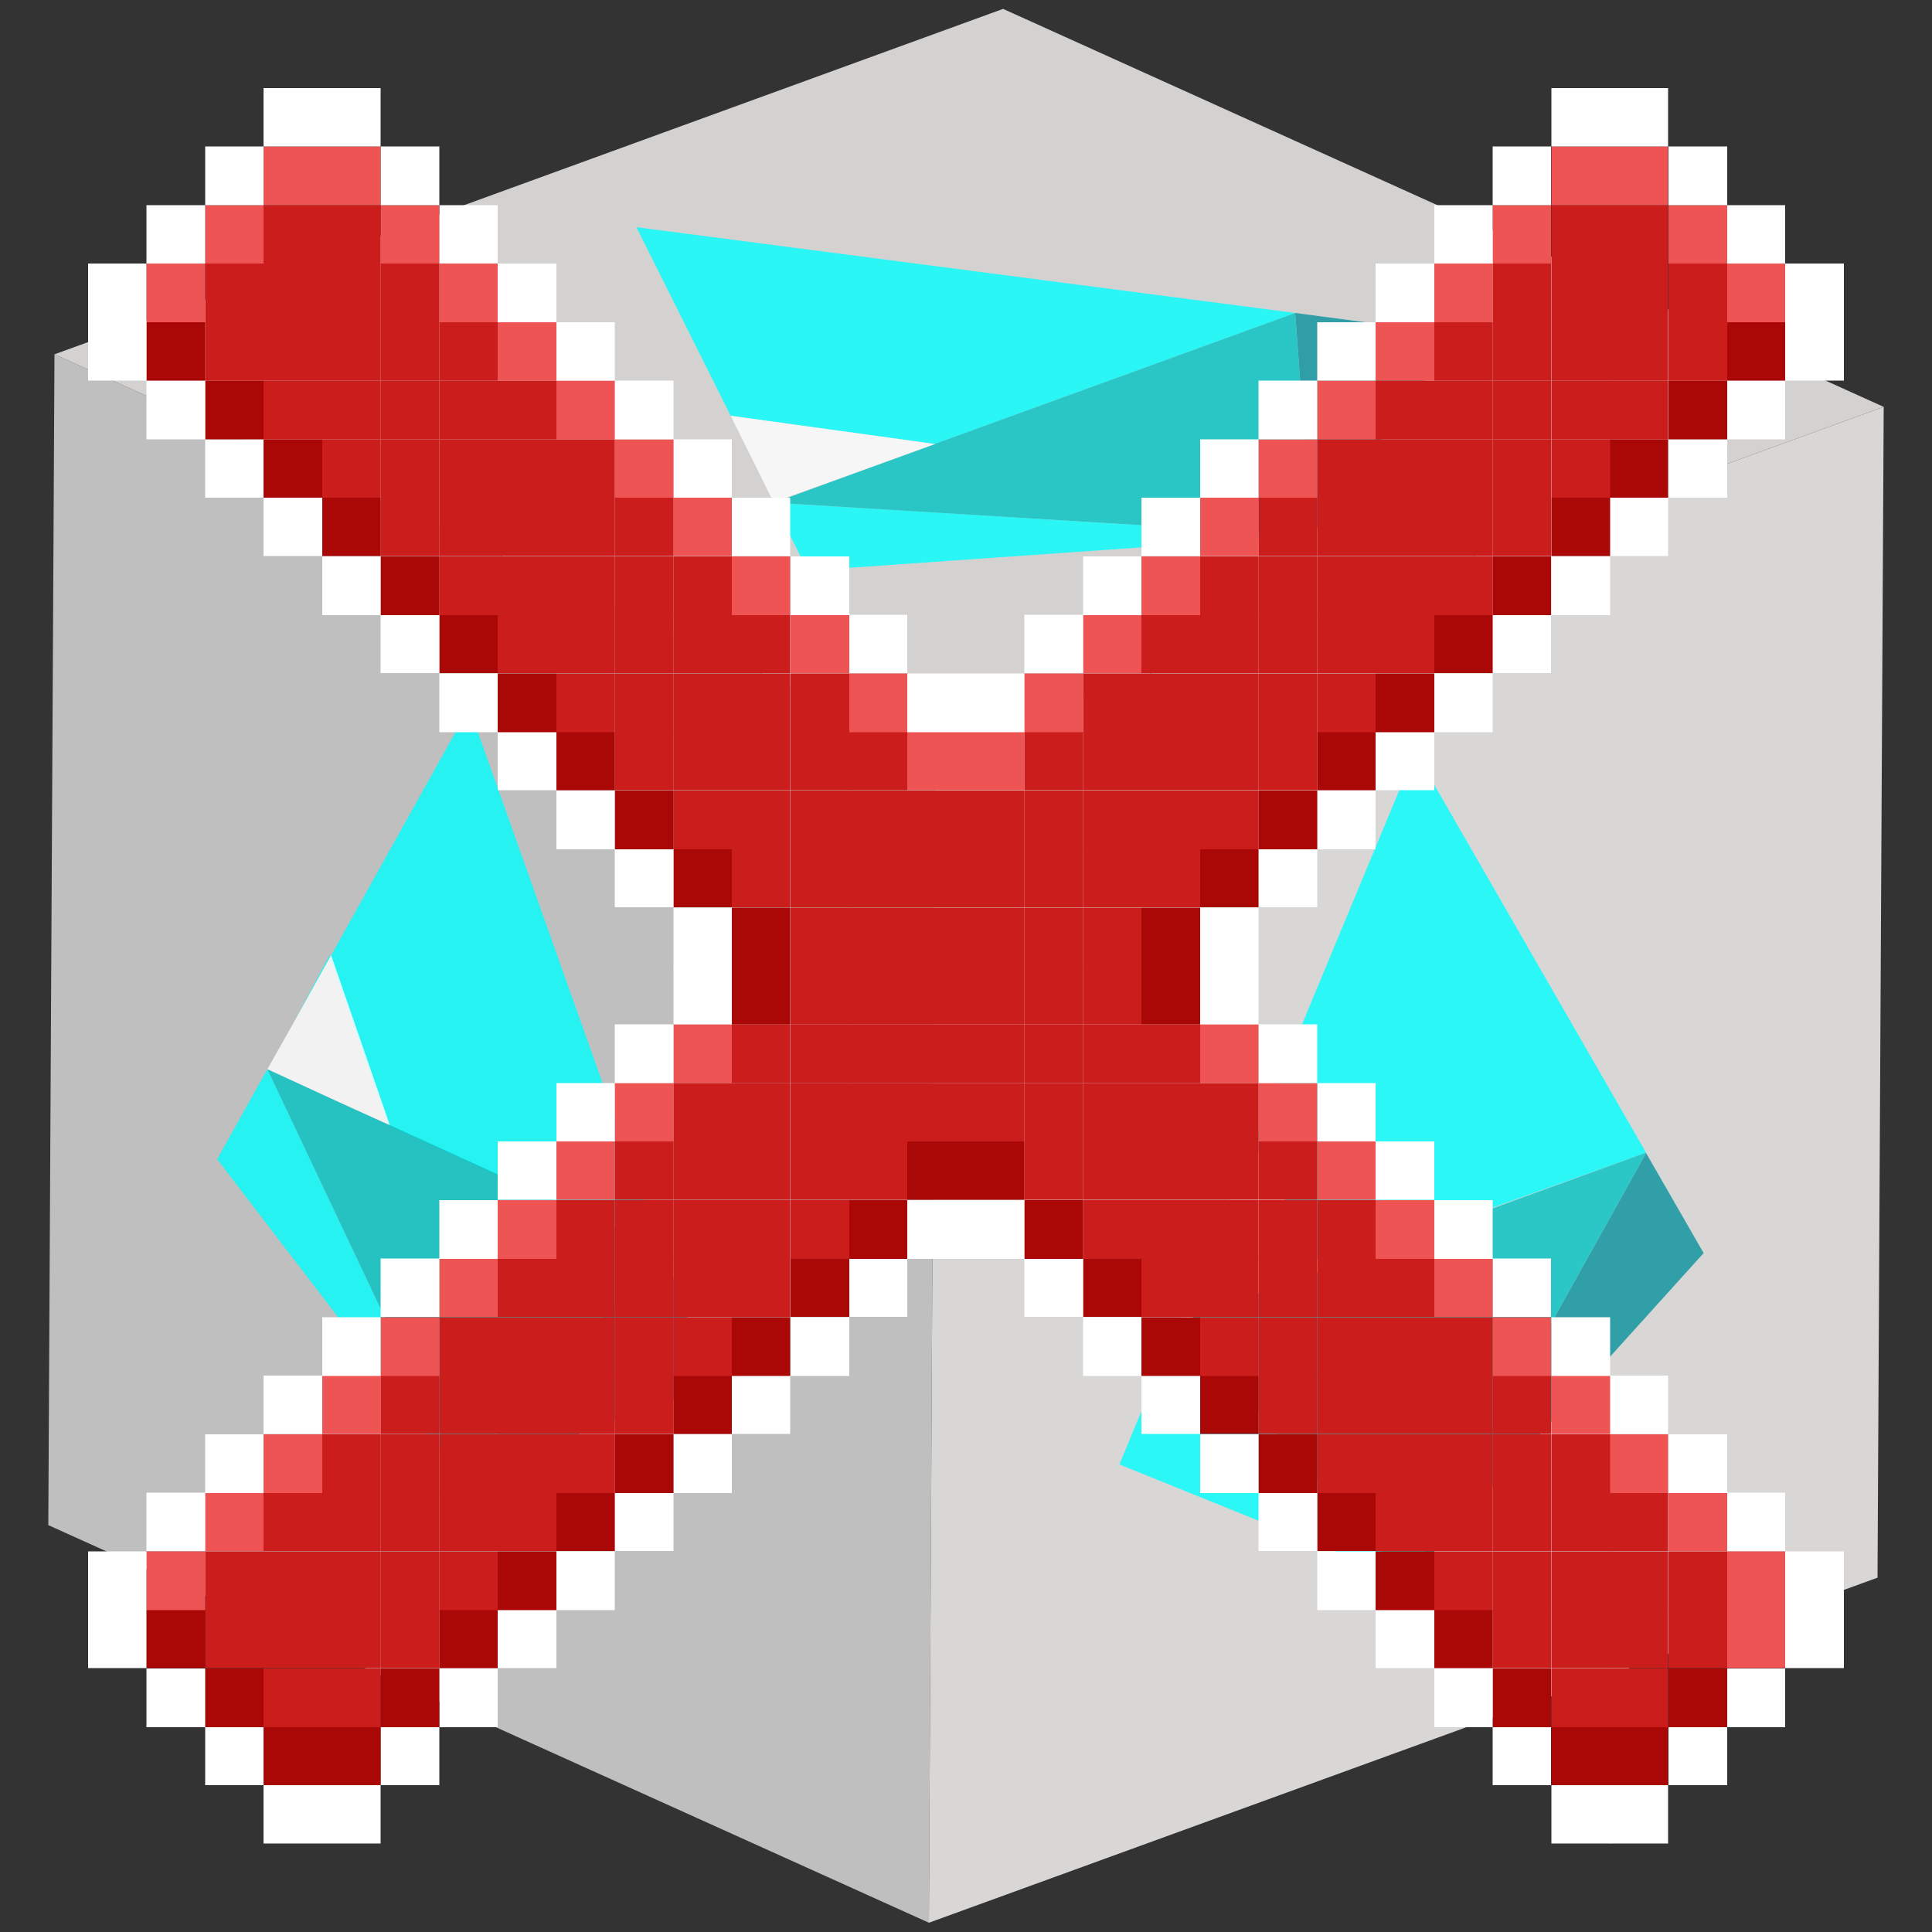 <svg id="Capa_1" data-name="Capa 1" xmlns="http://www.w3.org/2000/svg" xmlns:xlink="http://www.w3.org/1999/xlink" width="50" height="50" viewBox="0 0 50 50">
  <rect x="0" y="0" width="50" height="50" fill="#333333" stroke="none"/>
  <defs>
    <clipPath id="clip-path">
      <polygon points="24.04 49.76 1.25 39.47 1.41 9.17 24.2 19.46 24.04 49.76" fill="none"/>
    </clipPath>
    <clipPath id="clip-path-2">
      <polygon points="24.2 19.46 1.41 9.17 25.96 0.23 48.75 10.53 24.2 19.46" fill="none"/>
    </clipPath>
    <clipPath id="clip-path-3">
      <polygon points="48.75 10.53 48.59 40.83 24.04 49.76 24.2 19.46 48.75 10.53" fill="none"/>
    </clipPath>
  </defs>
  <g id="Figment_lido">
    <g style="isolation: isolate">
      <g>
        <polygon points="24.04 49.76 1.25 39.47 1.41 9.17 24.2 19.46 24.04 49.76" fill="#c0bfbf"/>
        <g style="isolation: isolate">
          <g clip-path="url(#clip-path)">
            <g>
              <polyline points="34.5 44.11 34.49 44.1 34.49 44.12 34.5 44.11" fill="#00c1c1"/>
              <polyline points="17.17 32.36 11.92 38.22 18.42 35.86 17.17 32.36" fill="#07919b" opacity="0.8"/>
              <path d="M6.93,27.67h0l1.88.86-1.87-.86m5.22-9.39L7.53,26.59l1-1.87,1.52,4.4,7.08,3.23-5-14.07" fill="aqua" opacity="0.8"/>
              <polyline points="6.92 27.67 5.62 30 11.91 38.22 6.92 27.67" fill="aqua" opacity="0.8"/>
              <polyline points="6.92 27.67 11.91 38.22 11.92 38.23 11.92 38.22 17.17 32.36 17.17 32.35 10.09 29.12 10.09 29.12 8.79 28.53 6.92 27.67" fill="#00c1c1" opacity="0.8"/>
              <polyline points="8.57 24.72 7.53 26.59 6.92 27.67 6.92 27.67 8.79 28.53 10.09 29.12 10.09 29.12 8.57 24.72" fill="#fff" opacity="0.8"/>
            </g>
          </g>
        </g>
      </g>
      <g>
        <polygon points="24.2 19.46 1.41 9.17 25.96 0.23 48.75 10.53 24.2 19.46" fill="#d3d2d1"/>
        <g style="isolation: isolate">
          <g clip-path="url(#clip-path-2)">
            <g>
              <polyline points="33.52 8.1 33.94 13.86 37.77 8.66 33.52 8.1" fill="#07919b" opacity="0.8"/>
              <path d="M20,13h0l2.46-.9L20,13M16.47,5.88l3.15,6.3-.71-1.42,5.28.73L33.52,8.1,16.47,5.88" fill="aqua" opacity="0.8"/>
              <polyline points="20.03 13.01 20.9 14.77 33.92 13.86 20.03 13.01" fill="aqua" opacity="0.8"/>
              <polyline points="20.03 13.01 33.92 13.86 33.94 13.86 33.94 13.86 33.52 8.1 33.52 8.1 24.19 11.49 24.2 11.49 22.49 12.11 20.03 13.01" fill="#00c1c1" opacity="0.8"/>
              <polyline points="18.91 10.76 19.62 12.19 20.02 13 20.02 13 22.49 12.11 24.2 11.49 24.19 11.49 18.91 10.76" fill="#fff" opacity="0.8"/>
            </g>
          </g>
        </g>
      </g>
      <g>
        <polygon points="48.75 10.53 48.59 40.83 24.04 49.76 24.2 19.46 48.75 10.53" fill="#d8d7d6"/>
        <g style="isolation: isolate">
          <g clip-path="url(#clip-path-3)">
            <g>
              <polyline points="42.6 29.84 36.43 40.91 44.09 32.43 42.6 29.84" fill="#07919b" opacity="0.8"/>
              <path d="M30.5,34.22h0l2.22-.8-2.21.79m6.14-14.81L31.2,32.52l1.23-3,1.8,3.31,8.37-3-6-10.42" fill="aqua" opacity="0.8"/>
              <polyline points="30.49 34.23 28.97 37.9 36.42 40.91 30.49 34.23" fill="aqua" opacity="0.8"/>
              <polyline points="30.49 34.23 36.42 40.91 36.42 40.91 36.43 40.91 42.6 29.84 42.6 29.83 34.23 32.87 34.24 32.88 32.71 33.43 30.49 34.23" fill="#00c1c1" opacity="0.8"/>
              <polyline points="32.43 29.56 31.2 32.52 30.49 34.22 30.5 34.22 32.71 33.43 34.24 32.88 34.23 32.87 32.43 29.56" fill="#fff" opacity="0.8"/>
            </g>
          </g>
        </g>
      </g>
    </g>
  </g>
  <g>
    <rect x="46.2" y="41.66" width="1.52" height="1.51" fill="#fff"/>
    <rect x="46.2" y="40.15" width="1.52" height="1.52" fill="#fff"/>
    <rect x="46.2" y="8.34" width="1.52" height="1.51" fill="#fff"/>
    <rect x="46.2" y="6.82" width="1.52" height="1.52" fill="#fff"/>
    <rect x="44.69" y="43.18" width="1.51" height="1.52" fill="#fff"/>
    <rect x="44.69" y="41.66" width="1.51" height="1.51" fill="#ef5454"/>
    <rect x="44.69" y="40.15" width="1.51" height="1.52" fill="#ef5454"/>
    <rect x="44.69" y="38.63" width="1.51" height="1.51" fill="#fff"/>
    <rect x="44.69" y="9.85" width="1.51" height="1.52" fill="#fff"/>
    <rect x="44.69" y="8.34" width="1.51" height="1.51" fill="#aa0707"/>
    <rect x="44.69" y="6.82" width="1.51" height="1.52" fill="#ef5454"/>
    <rect x="44.69" y="5.31" width="1.51" height="1.51" fill="#fff"/>
    <rect x="43.18" y="44.69" width="1.52" height="1.51" fill="#fff"/>
    <rect x="43.18" y="43.18" width="1.52" height="1.52" fill="#aa0707"/>
    <rect x="43.18" y="41.66" width="1.52" height="1.51" fill="#cc1d1d"/>
    <rect x="43.18" y="40.15" width="1.52" height="1.52" fill="#cc1d1d"/>
    <rect x="43.18" y="38.63" width="1.52" height="1.51" fill="#ef5454"/>
    <rect x="43.18" y="37.12" width="1.52" height="1.52" fill="#fff"/>
    <rect x="43.18" y="11.37" width="1.52" height="1.51" fill="#fff"/>
    <rect x="43.18" y="9.85" width="1.52" height="1.52" fill="#aa0707"/>
    <rect x="43.18" y="8.34" width="1.52" height="1.51" fill="#cc1d1d"/>
    <rect x="43.18" y="6.82" width="1.52" height="1.52" fill="#cc1d1d"/>
    <rect x="43.18" y="5.31" width="1.52" height="1.51" fill="#ef5454"/>
    <rect x="43.18" y="3.79" width="1.52" height="1.52" fill="#fff"/>
    <rect x="41.66" y="46.2" width="1.51" height="1.51" fill="#fff"/>
    <rect x="41.66" y="44.69" width="1.51" height="1.51" fill="#aa0707"/>
    <rect x="41.66" y="43.18" width="1.51" height="1.52" fill="#cc1d1d"/>
    <rect x="41.66" y="41.66" width="1.51" height="1.51" fill="#cc1d1d"/>
    <rect x="41.66" y="40.15" width="1.51" height="1.52" fill="#cc1d1d"/>
    <rect x="41.66" y="38.63" width="1.51" height="1.51" fill="#cc1d1d"/>
    <rect x="41.66" y="37.12" width="1.51" height="1.52" fill="#ef5454"/>
    <rect x="41.66" y="35.6" width="1.51" height="1.51" fill="#fff"/>
    <rect x="41.66" y="12.88" width="1.51" height="1.51" fill="#fff"/>
    <rect x="41.66" y="11.37" width="1.51" height="1.51" fill="#aa0707"/>
    <rect x="41.66" y="9.85" width="1.51" height="1.52" fill="#cc1d1d"/>
    <rect x="41.66" y="8.34" width="1.51" height="1.51" fill="#cc1d1d"/>
    <rect x="41.66" y="6.82" width="1.51" height="1.52" fill="#cc1d1d"/>
    <rect x="41.66" y="5.31" width="1.51" height="1.51" fill="#cc1d1d"/>
    <rect x="41.66" y="3.79" width="1.51" height="1.52" fill="#ef5454"/>
    <rect x="41.66" y="2.28" width="1.51" height="1.51" fill="#fff"/>
    <rect x="40.15" y="46.2" width="1.52" height="1.51" fill="#fff"/>
    <rect x="40.15" y="44.69" width="1.52" height="1.51" fill="#aa0707"/>
    <rect x="40.15" y="43.18" width="1.52" height="1.52" fill="#cc1d1d"/>
    <rect x="40.15" y="41.66" width="1.52" height="1.51" fill="#cc1d1d"/>
    <rect x="40.15" y="40.15" width="1.52" height="1.52" fill="#cc1d1d"/>
    <rect x="40.15" y="38.63" width="1.52" height="1.51" fill="#cc1d1d"/>
    <rect x="40.15" y="37.12" width="1.52" height="1.52" fill="#cc1d1d"/>
    <rect x="40.15" y="35.6" width="1.52" height="1.51" fill="#ef5454"/>
    <rect x="40.15" y="34.09" width="1.52" height="1.52" fill="#fff"/>
    <rect x="40.15" y="14.4" width="1.52" height="1.52" fill="#fff"/>
    <rect x="40.15" y="12.88" width="1.52" height="1.51" fill="#aa0707"/>
    <rect x="40.15" y="11.37" width="1.52" height="1.51" fill="#cc1d1d"/>
    <rect x="40.15" y="9.85" width="1.52" height="1.52" fill="#cc1d1d"/>
    <rect x="40.15" y="8.34" width="1.52" height="1.51" fill="#cc1d1d"/>
    <rect x="40.15" y="6.82" width="1.52" height="1.52" fill="#cc1d1d"/>
    <rect x="40.15" y="5.31" width="1.52" height="1.51" fill="#cc1d1d"/>
    <rect x="40.15" y="3.79" width="1.52" height="1.52" fill="#ef5454"/>
    <rect x="40.15" y="2.28" width="1.52" height="1.51" fill="#fff"/>
    <rect x="38.63" y="44.69" width="1.51" height="1.51" fill="#fff"/>
    <rect x="38.63" y="43.18" width="1.51" height="1.52" fill="#aa0707"/>
    <rect x="38.63" y="41.66" width="1.51" height="1.51" fill="#cc1d1d"/>
    <rect x="38.63" y="40.15" width="1.51" height="1.52" fill="#cc1d1d"/>
    <rect x="38.63" y="38.63" width="1.51" height="1.51" fill="#cc1d1d"/>
    <rect x="38.63" y="37.12" width="1.51" height="1.52" fill="#cc1d1d"/>
    <rect x="38.63" y="35.6" width="1.51" height="1.51" fill="#cc1d1d"/>
    <rect x="38.63" y="34.09" width="1.51" height="1.52" fill="#ef5454"/>
    <rect x="38.63" y="32.57" width="1.51" height="1.51" fill="#fff"/>
    <rect x="38.63" y="15.91" width="1.51" height="1.51" fill="#fff"/>
    <rect x="38.63" y="14.4" width="1.51" height="1.52" fill="#aa0707"/>
    <rect x="38.63" y="12.88" width="1.51" height="1.51" fill="#cc1d1d"/>
    <rect x="38.63" y="11.37" width="1.51" height="1.51" fill="#cc1d1d"/>
    <rect x="38.63" y="9.85" width="1.51" height="1.52" fill="#cc1d1d"/>
    <rect x="38.63" y="8.34" width="1.51" height="1.51" fill="#cc1d1d"/>
    <rect x="38.63" y="6.82" width="1.51" height="1.52" fill="#cc1d1d"/>
    <rect x="38.63" y="5.31" width="1.51" height="1.51" fill="#ef5454"/>
    <rect x="38.63" y="3.79" width="1.51" height="1.52" fill="#fff"/>
    <rect x="37.12" y="43.18" width="1.51" height="1.52" fill="#fff"/>
    <rect x="37.12" y="41.66" width="1.51" height="1.51" fill="#aa0707"/>
    <rect x="37.12" y="40.15" width="1.51" height="1.52" fill="#cc1d1d"/>
    <rect x="37.12" y="38.63" width="1.51" height="1.51" fill="#cc1d1d"/>
    <rect x="37.12" y="37.12" width="1.51" height="1.52" fill="#cc1d1d"/>
    <rect x="37.12" y="35.6" width="1.51" height="1.51" fill="#cc1d1d"/>
    <rect x="37.12" y="34.09" width="1.51" height="1.52" fill="#cc1d1d"/>
    <rect x="37.12" y="32.57" width="1.51" height="1.51" fill="#ef5454"/>
    <rect x="37.12" y="31.06" width="1.51" height="1.52" fill="#fff"/>
    <rect x="37.12" y="17.43" width="1.51" height="1.52" fill="#fff"/>
    <rect x="37.12" y="15.91" width="1.51" height="1.51" fill="#aa0707"/>
    <rect x="37.12" y="14.4" width="1.51" height="1.52" fill="#cc1d1d"/>
    <rect x="37.12" y="12.88" width="1.51" height="1.51" fill="#cc1d1d"/>
    <rect x="37.12" y="11.37" width="1.51" height="1.51" fill="#cc1d1d"/>
    <rect x="37.12" y="9.85" width="1.51" height="1.52" fill="#cc1d1d"/>
    <rect x="37.12" y="8.34" width="1.51" height="1.51" fill="#cc1d1d"/>
    <rect x="37.12" y="6.82" width="1.51" height="1.52" fill="#ef5454"/>
    <rect x="37.12" y="5.31" width="1.51" height="1.51" fill="#fff"/>
    <rect x="35.6" y="41.66" width="1.52" height="1.51" fill="#fff"/>
    <rect x="35.6" y="40.15" width="1.52" height="1.52" fill="#aa0707"/>
    <rect x="35.6" y="38.63" width="1.52" height="1.51" fill="#cc1d1d"/>
    <rect x="35.6" y="37.12" width="1.52" height="1.52" fill="#cc1d1d"/>
    <rect x="35.6" y="35.6" width="1.52" height="1.51" fill="#cc1d1d"/>
    <rect x="35.6" y="34.09" width="1.52" height="1.52" fill="#cc1d1d"/>
    <rect x="35.6" y="32.57" width="1.52" height="1.51" fill="#cc1d1d"/>
    <rect x="35.6" y="31.06" width="1.52" height="1.52" fill="#ef5454"/>
    <rect x="35.6" y="29.54" width="1.52" height="1.51" fill="#fff"/>
    <rect x="35.6" y="18.94" width="1.52" height="1.51" fill="#fff"/>
    <rect x="35.6" y="17.43" width="1.52" height="1.52" fill="#aa0707"/>
    <rect x="35.6" y="15.91" width="1.52" height="1.51" fill="#cc1d1d"/>
    <rect x="35.6" y="14.4" width="1.52" height="1.52" fill="#cc1d1d"/>
    <rect x="35.6" y="12.88" width="1.52" height="1.51" fill="#cc1d1d"/>
    <rect x="35.6" y="11.37" width="1.52" height="1.51" fill="#cc1d1d"/>
    <rect x="35.6" y="9.85" width="1.52" height="1.52" fill="#cc1d1d"/>
    <rect x="35.6" y="8.34" width="1.52" height="1.51" fill="#ef5454"/>
    <rect x="35.6" y="6.82" width="1.52" height="1.52" fill="#fff"/>
    <rect x="34.09" y="40.15" width="1.51" height="1.52" fill="#fff"/>
    <rect x="34.09" y="38.63" width="1.51" height="1.51" fill="#aa0707"/>
    <rect x="34.09" y="37.12" width="1.51" height="1.52" fill="#cc1d1d"/>
    <rect x="34.09" y="35.6" width="1.51" height="1.51" fill="#cc1d1d"/>
    <rect x="34.09" y="34.09" width="1.51" height="1.52" fill="#cc1d1d"/>
    <rect x="34.09" y="32.57" width="1.51" height="1.51" fill="#cc1d1d"/>
    <rect x="34.09" y="31.06" width="1.51" height="1.52" fill="#cc1d1d"/>
    <rect x="34.09" y="29.54" width="1.51" height="1.51" fill="#ef5454"/>
    <rect x="34.09" y="28.03" width="1.51" height="1.51" fill="#fff"/>
    <rect x="34.09" y="20.46" width="1.51" height="1.52" fill="#fff"/>
    <rect x="34.09" y="18.94" width="1.51" height="1.51" fill="#aa0707"/>
    <rect x="34.09" y="17.43" width="1.51" height="1.52" fill="#cc1d1d"/>
    <rect x="34.09" y="15.91" width="1.51" height="1.51" fill="#cc1d1d"/>
    <rect x="34.09" y="14.4" width="1.51" height="1.52" fill="#cc1d1d"/>
    <rect x="34.09" y="12.88" width="1.51" height="1.51" fill="#cc1d1d"/>
    <rect x="34.09" y="11.37" width="1.51" height="1.51" fill="#cc1d1d"/>
    <rect x="34.09" y="9.85" width="1.51" height="1.52" fill="#ef5454"/>
    <rect x="34.09" y="8.34" width="1.51" height="1.51" fill="#fff"/>
    <rect x="32.57" y="38.63" width="1.52" height="1.51" fill="#fff"/>
    <rect x="32.57" y="37.12" width="1.52" height="1.52" fill="#aa0707"/>
    <rect x="32.57" y="35.6" width="1.52" height="1.51" fill="#cc1d1d"/>
    <rect x="32.57" y="34.09" width="1.52" height="1.52" fill="#cc1d1d"/>
    <rect x="32.57" y="32.57" width="1.52" height="1.51" fill="#cc1d1d"/>
    <rect x="32.57" y="31.06" width="1.52" height="1.52" fill="#cc1d1d"/>
    <rect x="32.57" y="29.54" width="1.52" height="1.51" fill="#cc1d1d"/>
    <rect x="32.57" y="28.03" width="1.52" height="1.51" fill="#ef5454"/>
    <rect x="32.57" y="26.51" width="1.52" height="1.52" fill="#fff"/>
    <rect x="32.57" y="21.97" width="1.52" height="1.51" fill="#fff"/>
    <rect x="32.57" y="20.46" width="1.52" height="1.52" fill="#aa0707"/>
    <rect x="32.57" y="18.94" width="1.52" height="1.51" fill="#cc1d1d"/>
    <rect x="32.57" y="17.43" width="1.52" height="1.52" fill="#cc1d1d"/>
    <rect x="32.57" y="15.91" width="1.52" height="1.51" fill="#cc1d1d"/>
    <rect x="32.57" y="14.4" width="1.52" height="1.52" fill="#cc1d1d"/>
    <rect x="32.57" y="12.88" width="1.52" height="1.51" fill="#cc1d1d"/>
    <rect x="32.57" y="11.37" width="1.52" height="1.51" fill="#ef5454"/>
    <rect x="32.57" y="9.85" width="1.52" height="1.52" fill="#fff"/>
    <rect x="31.06" y="37.12" width="1.51" height="1.52" fill="#fff"/>
    <rect x="31.06" y="35.6" width="1.51" height="1.51" fill="#aa0707"/>
    <rect x="31.06" y="34.09" width="1.51" height="1.52" fill="#cc1d1d"/>
    <rect x="31.06" y="32.57" width="1.51" height="1.51" fill="#cc1d1d"/>
    <rect x="31.06" y="31.06" width="1.51" height="1.52" fill="#cc1d1d"/>
    <rect x="31.06" y="29.54" width="1.51" height="1.51" fill="#cc1d1d"/>
    <rect x="31.06" y="28.03" width="1.51" height="1.51" fill="#cc1d1d"/>
    <rect x="31.06" y="26.51" width="1.51" height="1.52" fill="#ef5454"/>
    <rect x="31.06" y="25" width="1.51" height="1.51" fill="#fff"/>
    <rect x="31.06" y="23.49" width="1.51" height="1.52" fill="#fff"/>
    <rect x="31.06" y="21.97" width="1.51" height="1.51" fill="#aa0707"/>
    <rect x="31.06" y="20.46" width="1.51" height="1.52" fill="#cc1d1d"/>
    <rect x="31.06" y="18.94" width="1.51" height="1.51" fill="#cc1d1d"/>
    <rect x="31.06" y="17.43" width="1.51" height="1.52" fill="#cc1d1d"/>
    <rect x="31.06" y="15.91" width="1.51" height="1.51" fill="#cc1d1d"/>
    <rect x="31.06" y="14.4" width="1.51" height="1.52" fill="#cc1d1d"/>
    <rect x="31.06" y="12.88" width="1.51" height="1.51" fill="#ef5454"/>
    <rect x="31.06" y="11.37" width="1.51" height="1.51" fill="#fff"/>
    <rect x="29.54" y="35.6" width="1.52" height="1.51" fill="#fff"/>
    <rect x="29.54" y="34.09" width="1.52" height="1.52" fill="#aa0707"/>
    <rect x="29.54" y="32.57" width="1.52" height="1.51" fill="#cc1d1d"/>
    <rect x="29.54" y="31.06" width="1.52" height="1.52" fill="#cc1d1d"/>
    <rect x="29.54" y="29.54" width="1.52" height="1.51" fill="#cc1d1d"/>
    <rect x="29.54" y="28.03" width="1.52" height="1.51" fill="#cc1d1d"/>
    <rect x="29.54" y="26.51" width="1.52" height="1.52" fill="#cc1d1d"/>
    <rect x="29.54" y="25" width="1.52" height="1.51" fill="#aa0707"/>
    <rect x="29.54" y="23.49" width="1.52" height="1.52" fill="#aa0707"/>
    <rect x="29.54" y="21.97" width="1.52" height="1.51" fill="#cc1d1d"/>
    <rect x="29.54" y="20.46" width="1.52" height="1.52" fill="#cc1d1d"/>
    <rect x="29.54" y="18.94" width="1.52" height="1.51" fill="#cc1d1d"/>
    <rect x="29.54" y="17.43" width="1.52" height="1.52" fill="#cc1d1d"/>
    <rect x="29.54" y="15.91" width="1.52" height="1.51" fill="#cc1d1d"/>
    <rect x="29.54" y="14.4" width="1.52" height="1.52" fill="#ef5454"/>
    <rect x="29.54" y="12.88" width="1.52" height="1.51" fill="#fff"/>
    <rect x="28.03" y="34.09" width="1.51" height="1.52" fill="#fff"/>
    <rect x="28.03" y="32.57" width="1.51" height="1.51" fill="#aa0707"/>
    <rect x="28.03" y="31.06" width="1.51" height="1.52" fill="#cc1d1d"/>
    <rect x="28.03" y="29.54" width="1.51" height="1.51" fill="#cc1d1d"/>
    <rect x="28.03" y="28.03" width="1.51" height="1.51" fill="#cc1d1d"/>
    <rect x="28.03" y="26.51" width="1.51" height="1.52" fill="#cc1d1d"/>
    <rect x="28.03" y="25" width="1.51" height="1.51" fill="#cc1d1d"/>
    <rect x="28.03" y="23.49" width="1.51" height="1.52" fill="#cc1d1d"/>
    <rect x="28.03" y="21.97" width="1.51" height="1.51" fill="#cc1d1d"/>
    <rect x="28.03" y="20.46" width="1.51" height="1.52" fill="#cc1d1d"/>
    <rect x="28.03" y="18.94" width="1.51" height="1.51" fill="#cc1d1d"/>
    <rect x="28.03" y="17.43" width="1.51" height="1.52" fill="#cc1d1d"/>
    <rect x="28.03" y="15.91" width="1.51" height="1.51" fill="#ef5454"/>
    <rect x="28.03" y="14.4" width="1.51" height="1.52" fill="#fff"/>
    <rect x="26.51" y="32.57" width="1.52" height="1.51" fill="#fff"/>
    <rect x="26.51" y="31.06" width="1.52" height="1.52" fill="#aa0707"/>
    <rect x="26.51" y="29.54" width="1.52" height="1.51" fill="#cc1d1d"/>
    <rect x="26.51" y="28.03" width="1.52" height="1.51" fill="#cc1d1d"/>
    <rect x="26.51" y="26.51" width="1.52" height="1.52" fill="#cc1d1d"/>
    <rect x="26.51" y="25" width="1.52" height="1.51" fill="#cc1d1d"/>
    <rect x="26.51" y="23.49" width="1.52" height="1.52" fill="#cc1d1d"/>
    <rect x="26.51" y="21.97" width="1.52" height="1.51" fill="#cc1d1d"/>
    <rect x="26.51" y="20.46" width="1.52" height="1.52" fill="#cc1d1d"/>
    <rect x="26.51" y="18.94" width="1.52" height="1.51" fill="#cc1d1d"/>
    <rect x="26.51" y="17.43" width="1.52" height="1.52" fill="#ef5454"/>
    <rect x="26.51" y="15.91" width="1.52" height="1.51" fill="#fff"/>
    <rect x="25" y="31.06" width="1.51" height="1.52" fill="#fff"/>
    <rect x="25" y="29.54" width="1.51" height="1.51" fill="#aa0707"/>
    <rect x="25" y="28.03" width="1.51" height="1.51" fill="#cc1d1d"/>
    <rect x="25" y="26.51" width="1.51" height="1.52" fill="#cc1d1d"/>
    <rect x="25" y="25" width="1.51" height="1.51" fill="#cc1d1d"/>
    <rect x="25" y="23.49" width="1.51" height="1.52" fill="#cc1d1d"/>
    <rect x="25" y="21.97" width="1.51" height="1.51" fill="#cc1d1d"/>
    <rect x="25" y="20.46" width="1.51" height="1.52" fill="#cc1d1d"/>
    <rect x="25" y="18.94" width="1.51" height="1.51" fill="#ef5454"/>
    <rect x="25" y="17.43" width="1.51" height="1.52" fill="#fff"/>
    <rect x="23.48" y="31.06" width="1.52" height="1.52" fill="#fff"/>
    <rect x="23.48" y="29.54" width="1.52" height="1.51" fill="#aa0707"/>
    <rect x="23.48" y="28.03" width="1.52" height="1.51" fill="#cc1d1d"/>
    <rect x="23.48" y="26.51" width="1.52" height="1.52" fill="#cc1d1d"/>
    <rect x="23.48" y="25" width="1.52" height="1.51" fill="#cc1d1d"/>
    <rect x="23.48" y="23.49" width="1.52" height="1.52" fill="#cc1d1d"/>
    <rect x="23.48" y="21.97" width="1.52" height="1.51" fill="#cc1d1d"/>
    <rect x="23.48" y="20.46" width="1.52" height="1.52" fill="#cc1d1d"/>
    <rect x="23.48" y="18.94" width="1.52" height="1.51" fill="#ef5454"/>
    <rect x="23.48" y="17.43" width="1.52" height="1.52" fill="#fff"/>
    <rect x="21.97" y="32.57" width="1.51" height="1.51" fill="#fff"/>
    <rect x="21.97" y="31.06" width="1.51" height="1.52" fill="#aa0707"/>
    <rect x="21.97" y="29.54" width="1.51" height="1.51" fill="#cc1d1d"/>
    <rect x="21.97" y="28.03" width="1.51" height="1.51" fill="#cc1d1d"/>
    <rect x="21.97" y="26.51" width="1.51" height="1.52" fill="#cc1d1d"/>
    <rect x="21.97" y="25" width="1.51" height="1.51" fill="#cc1d1d"/>
    <rect x="21.97" y="23.49" width="1.51" height="1.52" fill="#cc1d1d"/>
    <rect x="21.97" y="21.97" width="1.51" height="1.51" fill="#cc1d1d"/>
    <rect x="21.97" y="20.46" width="1.51" height="1.52" fill="#cc1d1d"/>
    <rect x="21.97" y="18.94" width="1.51" height="1.51" fill="#cc1d1d"/>
    <rect x="21.97" y="17.43" width="1.51" height="1.52" fill="#ef5454"/>
    <rect x="21.97" y="15.91" width="1.51" height="1.51" fill="#fff"/>
    <rect x="20.46" y="34.09" width="1.52" height="1.52" fill="#fff"/>
    <rect x="20.46" y="32.57" width="1.52" height="1.51" fill="#aa0707"/>
    <rect x="20.46" y="31.06" width="1.52" height="1.52" fill="#cc1d1d"/>
    <rect x="20.46" y="29.54" width="1.52" height="1.51" fill="#cc1d1d"/>
    <rect x="20.46" y="28.03" width="1.52" height="1.51" fill="#cc1d1d"/>
    <rect x="20.46" y="26.51" width="1.52" height="1.52" fill="#cc1d1d"/>
    <rect x="20.46" y="25" width="1.52" height="1.51" fill="#cc1d1d"/>
    <rect x="20.46" y="23.49" width="1.52" height="1.52" fill="#cc1d1d"/>
    <rect x="20.46" y="21.97" width="1.52" height="1.51" fill="#cc1d1d"/>
    <rect x="20.46" y="20.46" width="1.52" height="1.52" fill="#cc1d1d"/>
    <rect x="20.46" y="18.94" width="1.52" height="1.51" fill="#cc1d1d"/>
    <rect x="20.46" y="17.43" width="1.52" height="1.52" fill="#cc1d1d"/>
    <rect x="20.46" y="15.91" width="1.52" height="1.51" fill="#ef5454"/>
    <rect x="20.46" y="14.4" width="1.52" height="1.52" fill="#fff"/>
    <rect x="18.94" y="35.6" width="1.51" height="1.51" fill="#fff"/>
    <rect x="18.94" y="34.09" width="1.51" height="1.52" fill="#aa0707"/>
    <rect x="18.94" y="32.57" width="1.51" height="1.51" fill="#cc1d1d"/>
    <rect x="18.94" y="31.06" width="1.51" height="1.52" fill="#cc1d1d"/>
    <rect x="18.94" y="29.54" width="1.51" height="1.51" fill="#cc1d1d"/>
    <rect x="18.94" y="28.03" width="1.51" height="1.51" fill="#cc1d1d"/>
    <rect x="18.94" y="26.51" width="1.51" height="1.52" fill="#cc1d1d"/>
    <rect x="18.94" y="25" width="1.51" height="1.51" fill="#aa0707"/>
    <rect x="18.94" y="23.49" width="1.51" height="1.52" fill="#aa0707"/>
    <rect x="18.94" y="21.97" width="1.51" height="1.51" fill="#cc1d1d"/>
    <rect x="18.94" y="20.46" width="1.51" height="1.52" fill="#cc1d1d"/>
    <rect x="18.94" y="18.94" width="1.51" height="1.51" fill="#cc1d1d"/>
    <rect x="18.94" y="17.43" width="1.51" height="1.52" fill="#cc1d1d"/>
    <rect x="18.94" y="15.91" width="1.51" height="1.51" fill="#cc1d1d"/>
    <rect x="18.94" y="14.4" width="1.51" height="1.52" fill="#ef5454"/>
    <rect x="18.94" y="12.88" width="1.51" height="1.51" fill="#fff"/>
    <rect x="17.43" y="37.12" width="1.51" height="1.52" fill="#fff"/>
    <rect x="17.43" y="35.6" width="1.51" height="1.51" fill="#aa0707"/>
    <rect x="17.43" y="34.09" width="1.51" height="1.52" fill="#cc1d1d"/>
    <rect x="17.43" y="32.57" width="1.51" height="1.51" fill="#cc1d1d"/>
    <rect x="17.43" y="31.06" width="1.51" height="1.52" fill="#cc1d1d"/>
    <rect x="17.43" y="29.54" width="1.51" height="1.51" fill="#cc1d1d"/>
    <rect x="17.43" y="28.03" width="1.51" height="1.51" fill="#cc1d1d"/>
    <rect x="17.43" y="26.51" width="1.51" height="1.52" fill="#ef5454"/>
    <rect x="17.43" y="25" width="1.51" height="1.51" fill="#fff"/>
    <rect x="17.43" y="23.49" width="1.51" height="1.52" fill="#fff"/>
    <rect x="17.43" y="21.97" width="1.51" height="1.51" fill="#aa0707"/>
    <rect x="17.43" y="20.46" width="1.51" height="1.52" fill="#cc1d1d"/>
    <rect x="17.43" y="18.94" width="1.51" height="1.51" fill="#cc1d1d"/>
    <rect x="17.43" y="17.43" width="1.51" height="1.52" fill="#cc1d1d"/>
    <rect x="17.43" y="15.91" width="1.51" height="1.51" fill="#cc1d1d"/>
    <rect x="17.43" y="14.4" width="1.51" height="1.52" fill="#cc1d1d"/>
    <rect x="17.43" y="12.88" width="1.51" height="1.51" fill="#ef5454"/>
    <rect x="17.43" y="11.37" width="1.51" height="1.51" fill="#fff"/>
    <rect x="15.91" y="38.63" width="1.52" height="1.51" fill="#fff"/>
    <rect x="15.91" y="37.12" width="1.52" height="1.52" fill="#aa0707"/>
    <rect x="15.91" y="35.6" width="1.52" height="1.51" fill="#cc1d1d"/>
    <rect x="15.91" y="34.09" width="1.52" height="1.52" fill="#cc1d1d"/>
    <rect x="15.91" y="32.57" width="1.52" height="1.51" fill="#cc1d1d"/>
    <rect x="15.91" y="31.06" width="1.52" height="1.52" fill="#cc1d1d"/>
    <rect x="15.91" y="29.54" width="1.52" height="1.51" fill="#cc1d1d"/>
    <rect x="15.91" y="28.03" width="1.52" height="1.51" fill="#ef5454"/>
    <rect x="15.91" y="26.51" width="1.52" height="1.52" fill="#fff"/>
    <rect x="15.91" y="21.97" width="1.52" height="1.51" fill="#fff"/>
    <rect x="15.91" y="20.46" width="1.52" height="1.52" fill="#aa0707"/>
    <rect x="15.91" y="18.94" width="1.52" height="1.51" fill="#cc1d1d"/>
    <rect x="15.91" y="17.43" width="1.52" height="1.52" fill="#cc1d1d"/>
    <rect x="15.91" y="15.91" width="1.52" height="1.51" fill="#cc1d1d"/>
    <rect x="15.91" y="14.4" width="1.52" height="1.52" fill="#cc1d1d"/>
    <rect x="15.91" y="12.88" width="1.52" height="1.51" fill="#cc1d1d"/>
    <rect x="15.91" y="11.37" width="1.52" height="1.51" fill="#ef5454"/>
    <rect x="15.91" y="9.85" width="1.52" height="1.52" fill="#fff"/>
    <rect x="14.4" y="40.15" width="1.51" height="1.52" fill="#fff"/>
    <rect x="14.4" y="38.63" width="1.51" height="1.51" fill="#aa0707"/>
    <rect x="14.4" y="37.12" width="1.51" height="1.52" fill="#cc1d1d"/>
    <rect x="14.4" y="35.6" width="1.51" height="1.51" fill="#cc1d1d"/>
    <rect x="14.4" y="34.09" width="1.51" height="1.52" fill="#cc1d1d"/>
    <rect x="14.4" y="32.57" width="1.51" height="1.51" fill="#cc1d1d"/>
    <rect x="14.4" y="31.06" width="1.51" height="1.52" fill="#cc1d1d"/>
    <rect x="14.4" y="29.54" width="1.51" height="1.51" fill="#ef5454"/>
    <rect x="14.4" y="28.03" width="1.51" height="1.51" fill="#fff"/>
    <rect x="14.4" y="20.46" width="1.51" height="1.52" fill="#fff"/>
    <rect x="14.4" y="18.94" width="1.51" height="1.51" fill="#aa0707"/>
    <rect x="14.4" y="17.43" width="1.51" height="1.52" fill="#cc1d1d"/>
    <rect x="14.4" y="15.91" width="1.51" height="1.51" fill="#cc1d1d"/>
    <rect x="14.4" y="14.4" width="1.51" height="1.52" fill="#cc1d1d"/>
    <rect x="14.4" y="12.88" width="1.51" height="1.51" fill="#cc1d1d"/>
    <rect x="14.4" y="11.37" width="1.51" height="1.51" fill="#cc1d1d"/>
    <rect x="14.4" y="9.85" width="1.51" height="1.52" fill="#ef5454"/>
    <rect x="14.4" y="8.34" width="1.51" height="1.51" fill="#fff"/>
    <rect x="12.88" y="41.66" width="1.52" height="1.51" fill="#fff"/>
    <rect x="12.88" y="40.15" width="1.52" height="1.52" fill="#aa0707"/>
    <rect x="12.88" y="38.63" width="1.52" height="1.51" fill="#cc1d1d"/>
    <rect x="12.88" y="37.12" width="1.52" height="1.52" fill="#cc1d1d"/>
    <rect x="12.88" y="35.6" width="1.52" height="1.51" fill="#cc1d1d"/>
    <rect x="12.88" y="34.09" width="1.52" height="1.52" fill="#cc1d1d"/>
    <rect x="12.88" y="32.57" width="1.52" height="1.51" fill="#cc1d1d"/>
    <rect x="12.88" y="31.06" width="1.52" height="1.52" fill="#ef5454"/>
    <rect x="12.88" y="29.54" width="1.52" height="1.51" fill="#fff"/>
    <rect x="12.88" y="18.94" width="1.52" height="1.51" fill="#fff"/>
    <rect x="12.88" y="17.43" width="1.52" height="1.52" fill="#aa0707"/>
    <rect x="12.88" y="15.91" width="1.52" height="1.51" fill="#cc1d1d"/>
    <rect x="12.88" y="14.4" width="1.52" height="1.52" fill="#cc1d1d"/>
    <rect x="12.88" y="12.88" width="1.52" height="1.51" fill="#cc1d1d"/>
    <rect x="12.88" y="11.37" width="1.52" height="1.51" fill="#cc1d1d"/>
    <rect x="12.88" y="9.85" width="1.52" height="1.52" fill="#cc1d1d"/>
    <rect x="12.88" y="8.34" width="1.52" height="1.51" fill="#ef5454"/>
    <rect x="12.88" y="6.82" width="1.52" height="1.52" fill="#fff"/>
    <rect x="11.37" y="43.18" width="1.51" height="1.52" fill="#fff"/>
    <rect x="11.37" y="41.66" width="1.51" height="1.51" fill="#aa0707"/>
    <rect x="11.37" y="40.15" width="1.51" height="1.52" fill="#cc1d1d"/>
    <rect x="11.37" y="38.63" width="1.51" height="1.51" fill="#cc1d1d"/>
    <rect x="11.37" y="37.12" width="1.51" height="1.52" fill="#cc1d1d"/>
    <rect x="11.37" y="35.6" width="1.51" height="1.51" fill="#cc1d1d"/>
    <rect x="11.37" y="34.09" width="1.51" height="1.52" fill="#cc1d1d"/>
    <rect x="11.37" y="32.57" width="1.51" height="1.51" fill="#ef5454"/>
    <rect x="11.37" y="31.06" width="1.51" height="1.52" fill="#fff"/>
    <rect x="11.37" y="17.43" width="1.51" height="1.52" fill="#fff"/>
    <rect x="11.37" y="15.91" width="1.51" height="1.51" fill="#aa0707"/>
    <rect x="11.37" y="14.4" width="1.51" height="1.52" fill="#cc1d1d"/>
    <rect x="11.37" y="12.88" width="1.51" height="1.51" fill="#cc1d1d"/>
    <rect x="11.37" y="11.37" width="1.51" height="1.51" fill="#cc1d1d"/>
    <rect x="11.37" y="9.85" width="1.51" height="1.52" fill="#cc1d1d"/>
    <rect x="11.37" y="8.34" width="1.51" height="1.51" fill="#cc1d1d"/>
    <rect x="11.37" y="6.82" width="1.51" height="1.52" fill="#ef5454"/>
    <rect x="11.37" y="5.31" width="1.51" height="1.51" fill="#fff"/>
    <rect x="9.85" y="44.69" width="1.52" height="1.51" fill="#fff"/>
    <rect x="9.85" y="43.18" width="1.52" height="1.52" fill="#aa0707"/>
    <rect x="9.85" y="41.66" width="1.52" height="1.51" fill="#cc1d1d"/>
    <rect x="9.85" y="40.15" width="1.52" height="1.52" fill="#cc1d1d"/>
    <rect x="9.85" y="38.63" width="1.52" height="1.51" fill="#cc1d1d"/>
    <rect x="9.85" y="37.12" width="1.52" height="1.52" fill="#cc1d1d"/>
    <rect x="9.85" y="35.6" width="1.52" height="1.51" fill="#cc1d1d"/>
    <rect x="9.85" y="34.09" width="1.52" height="1.52" fill="#ef5454"/>
    <rect x="9.85" y="32.57" width="1.52" height="1.51" fill="#fff"/>
    <rect x="9.85" y="15.91" width="1.52" height="1.51" fill="#fff"/>
    <rect x="9.85" y="14.4" width="1.52" height="1.52" fill="#aa0707"/>
    <rect x="9.85" y="12.88" width="1.52" height="1.51" fill="#cc1d1d"/>
    <rect x="9.85" y="11.37" width="1.52" height="1.51" fill="#cc1d1d"/>
    <rect x="9.85" y="9.85" width="1.52" height="1.52" fill="#cc1d1d"/>
    <rect x="9.85" y="8.34" width="1.52" height="1.51" fill="#cc1d1d"/>
    <rect x="9.85" y="6.82" width="1.52" height="1.52" fill="#cc1d1d"/>
    <rect x="9.85" y="5.31" width="1.52" height="1.51" fill="#ef5454"/>
    <rect x="9.85" y="3.79" width="1.52" height="1.52" fill="#fff"/>
    <rect x="8.34" y="46.2" width="1.51" height="1.51" fill="#fff"/>
    <rect x="8.34" y="44.69" width="1.51" height="1.51" fill="#aa0707"/>
    <rect x="8.34" y="43.18" width="1.51" height="1.52" fill="#cc1d1d"/>
    <rect x="8.34" y="41.66" width="1.51" height="1.51" fill="#cc1d1d"/>
    <rect x="8.34" y="40.15" width="1.51" height="1.52" fill="#cc1d1d"/>
    <rect x="8.34" y="38.63" width="1.51" height="1.51" fill="#cc1d1d"/>
    <rect x="8.34" y="37.12" width="1.51" height="1.52" fill="#cc1d1d"/>
    <rect x="8.34" y="35.6" width="1.51" height="1.51" fill="#ef5454"/>
    <rect x="8.34" y="34.09" width="1.51" height="1.52" fill="#fff"/>
    <rect x="8.34" y="14.4" width="1.51" height="1.52" fill="#fff"/>
    <rect x="8.34" y="12.88" width="1.51" height="1.51" fill="#aa0707"/>
    <rect x="8.34" y="11.37" width="1.51" height="1.51" fill="#cc1d1d"/>
    <rect x="8.34" y="9.85" width="1.51" height="1.52" fill="#cc1d1d"/>
    <rect x="8.34" y="8.34" width="1.51" height="1.51" fill="#cc1d1d"/>
    <rect x="8.34" y="6.82" width="1.51" height="1.52" fill="#cc1d1d"/>
    <rect x="8.34" y="5.31" width="1.51" height="1.51" fill="#cc1d1d"/>
    <rect x="8.34" y="3.79" width="1.51" height="1.52" fill="#ef5454"/>
    <rect x="8.34" y="2.28" width="1.51" height="1.51" fill="#fff"/>
    <rect x="6.82" y="46.2" width="1.52" height="1.51" fill="#fff"/>
    <rect x="6.82" y="44.69" width="1.52" height="1.51" fill="#aa0707"/>
    <rect x="6.82" y="43.18" width="1.52" height="1.52" fill="#cc1d1d"/>
    <rect x="6.82" y="41.66" width="1.52" height="1.51" fill="#cc1d1d"/>
    <rect x="6.82" y="40.15" width="1.52" height="1.52" fill="#cc1d1d"/>
    <rect x="6.82" y="38.63" width="1.52" height="1.51" fill="#cc1d1d"/>
    <rect x="6.82" y="37.12" width="1.52" height="1.52" fill="#ef5454"/>
    <rect x="6.82" y="35.6" width="1.52" height="1.51" fill="#fff"/>
    <rect x="6.82" y="12.88" width="1.52" height="1.51" fill="#fff"/>
    <rect x="6.82" y="11.37" width="1.52" height="1.51" fill="#aa0707"/>
    <rect x="6.82" y="9.85" width="1.52" height="1.52" fill="#cc1d1d"/>
    <rect x="6.82" y="8.34" width="1.52" height="1.51" fill="#cc1d1d"/>
    <rect x="6.82" y="6.82" width="1.52" height="1.52" fill="#cc1d1d"/>
    <rect x="6.82" y="5.31" width="1.52" height="1.51" fill="#cc1d1d"/>
    <rect x="6.82" y="3.79" width="1.52" height="1.52" fill="#ef5454"/>
    <rect x="6.82" y="2.28" width="1.52" height="1.51" fill="#fff"/>
    <rect x="5.31" y="44.69" width="1.51" height="1.51" fill="#fff"/>
    <rect x="5.31" y="43.18" width="1.51" height="1.52" fill="#aa0707"/>
    <rect x="5.31" y="41.66" width="1.51" height="1.51" fill="#cc1d1d"/>
    <rect x="5.31" y="40.15" width="1.51" height="1.52" fill="#cc1d1d"/>
    <rect x="5.31" y="38.63" width="1.51" height="1.51" fill="#ef5454"/>
    <rect x="5.31" y="37.12" width="1.51" height="1.52" fill="#fff"/>
    <rect x="5.31" y="11.37" width="1.51" height="1.51" fill="#fff"/>
    <rect x="5.31" y="9.85" width="1.51" height="1.52" fill="#aa0707"/>
    <rect x="5.31" y="8.34" width="1.51" height="1.51" fill="#cc1d1d"/>
    <rect x="5.31" y="6.82" width="1.51" height="1.52" fill="#cc1d1d"/>
    <rect x="5.31" y="5.31" width="1.51" height="1.51" fill="#ef5454"/>
    <rect x="5.31" y="3.79" width="1.51" height="1.52" fill="#fff"/>
    <rect x="3.79" y="43.18" width="1.52" height="1.52" fill="#fff"/>
    <rect x="3.79" y="41.66" width="1.52" height="1.51" fill="#aa0707"/>
    <rect x="3.79" y="40.15" width="1.52" height="1.52" fill="#ef5454"/>
    <rect x="3.79" y="38.63" width="1.52" height="1.51" fill="#fff"/>
    <rect x="3.79" y="9.85" width="1.52" height="1.52" fill="#fff"/>
    <rect x="3.79" y="8.34" width="1.52" height="1.51" fill="#aa0707"/>
    <rect x="3.79" y="6.82" width="1.52" height="1.52" fill="#ef5454"/>
    <rect x="3.79" y="5.31" width="1.52" height="1.51" fill="#fff"/>
    <rect x="2.28" y="41.66" width="1.51" height="1.51" fill="#fff"/>
    <rect x="2.28" y="40.15" width="1.51" height="1.52" fill="#fff"/>
    <rect x="2.28" y="8.34" width="1.51" height="1.51" fill="#fff"/>
    <rect x="2.28" y="6.82" width="1.51" height="1.52" fill="#fff"/>
  </g>
</svg>

